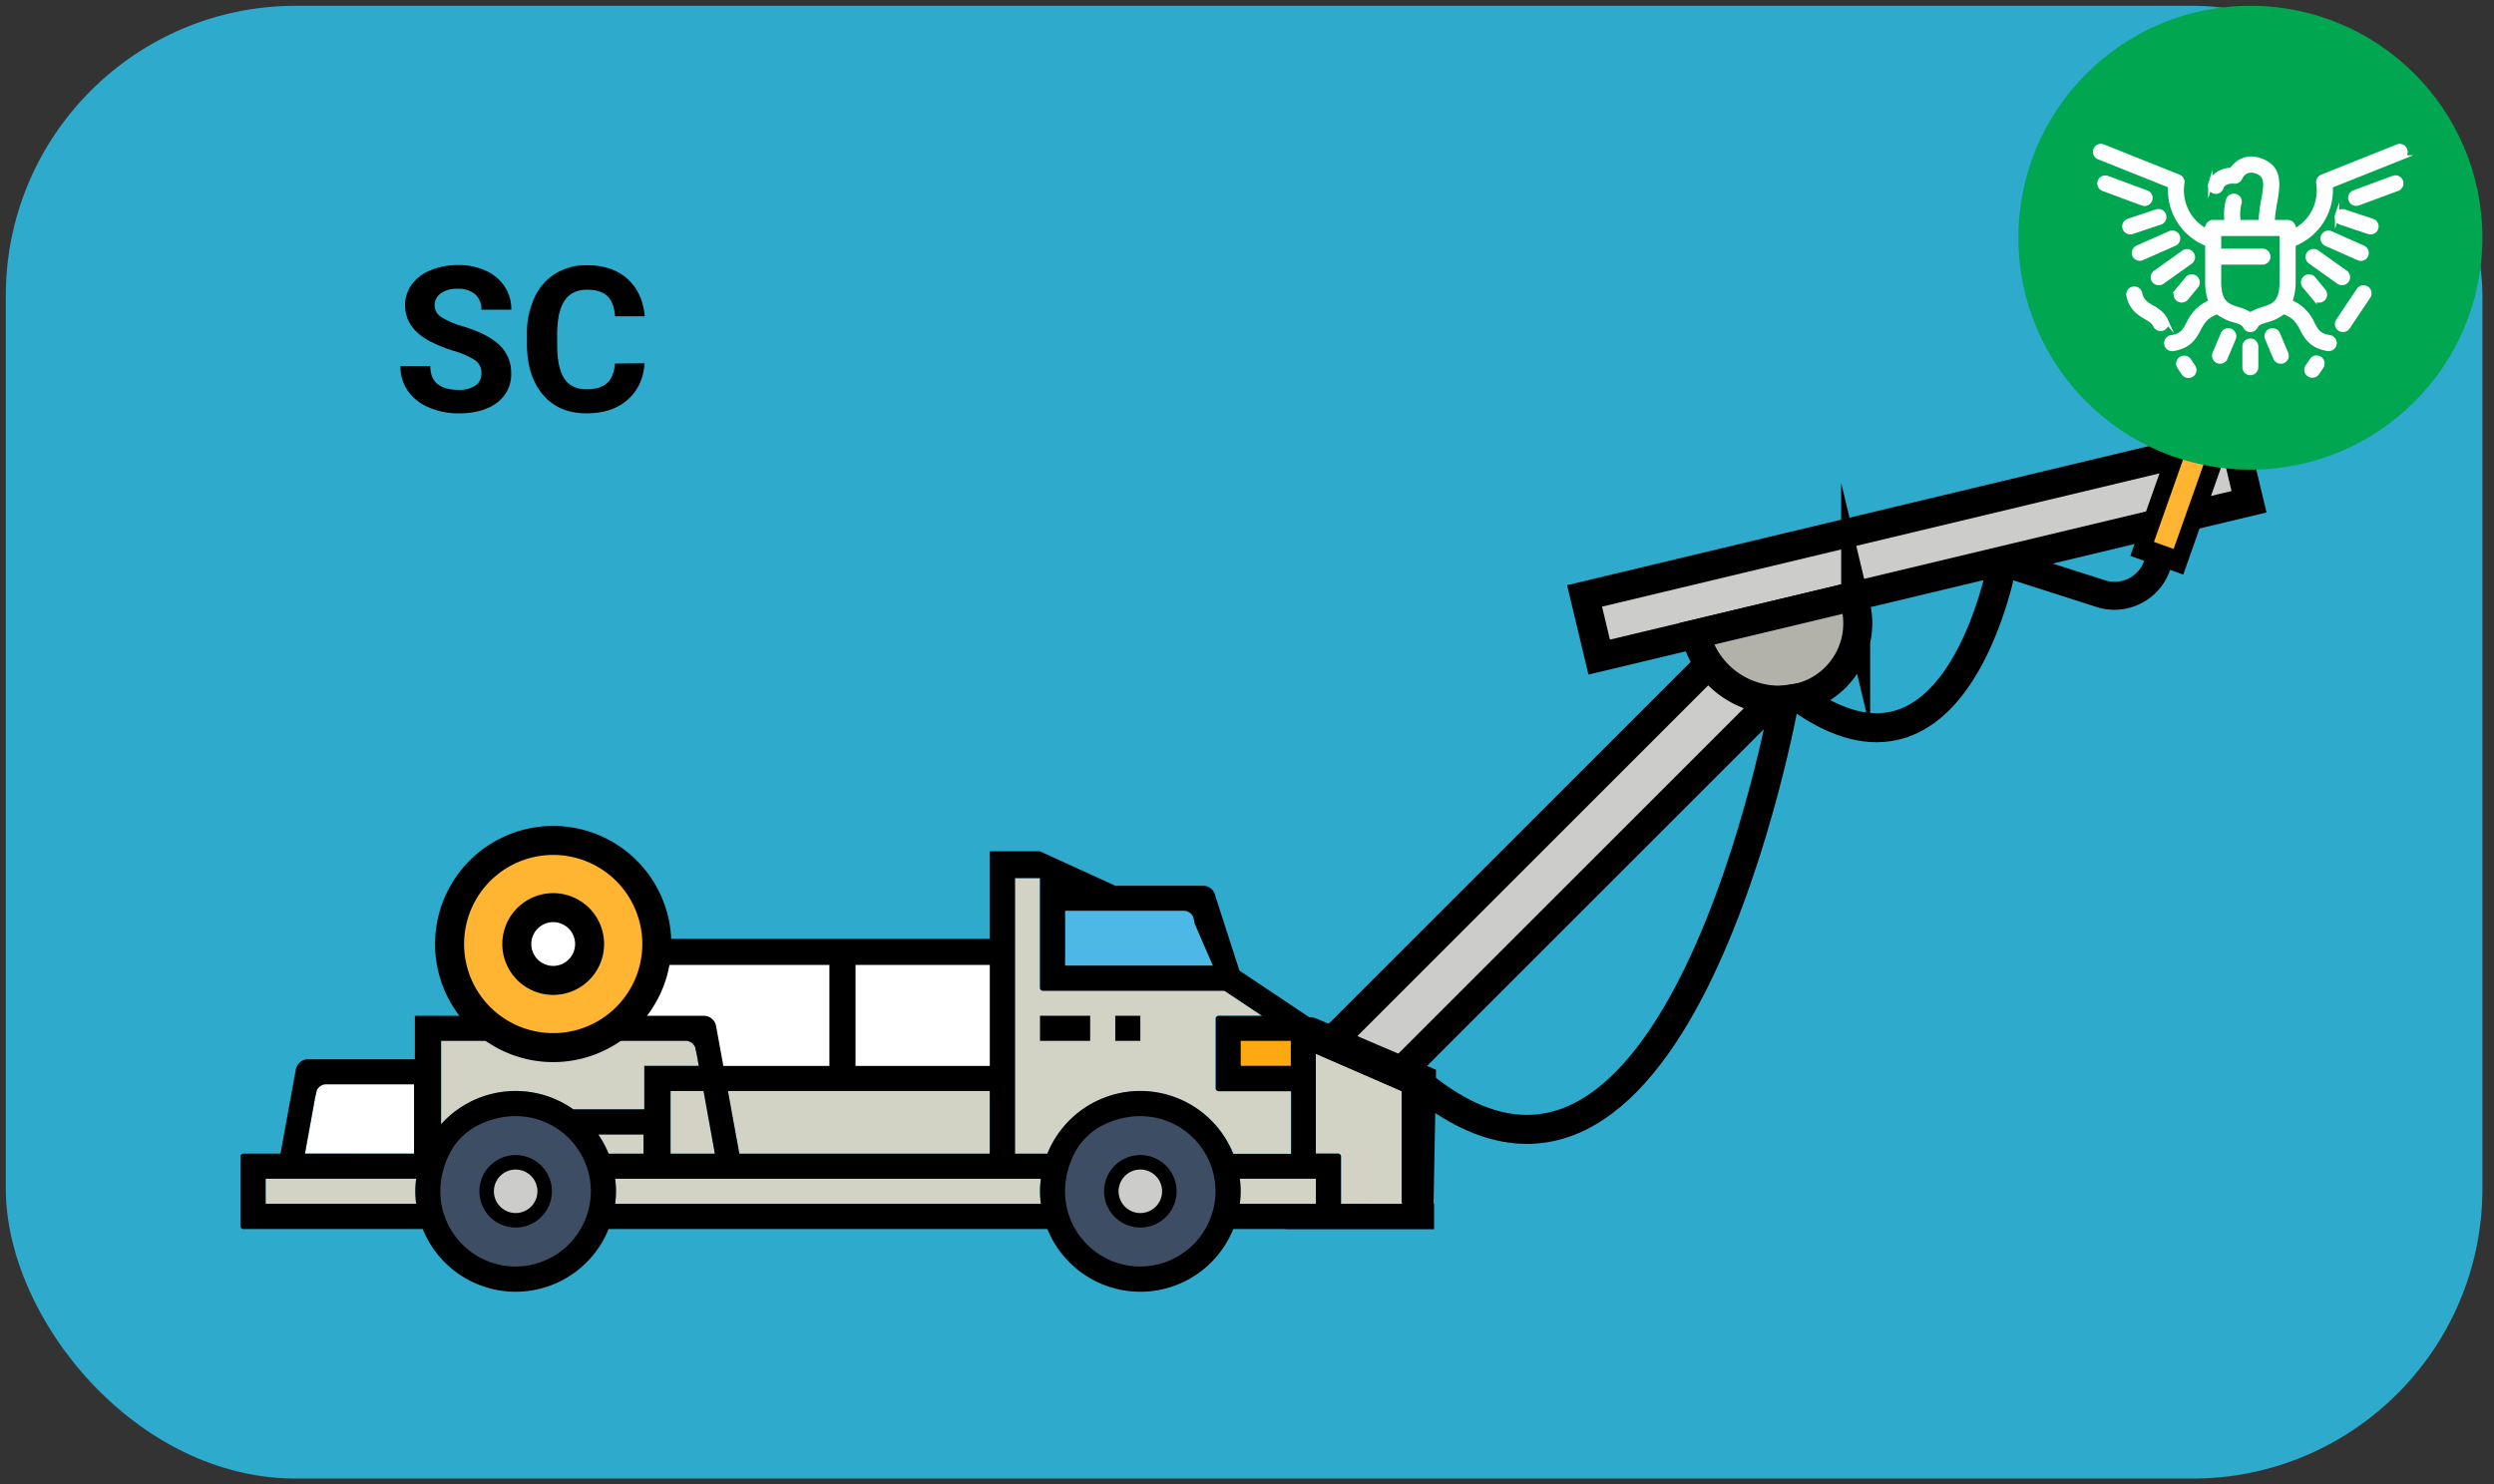 <svg xmlns="http://www.w3.org/2000/svg" viewBox="0 0 860 512"><rect x="0" y="0" width="860" height="512" fill="#333333" stroke="none"/><defs><style>.cls-1{fill:#2eaacc;}.cls-2,.cls-5{fill:#ccccca;}.cls-10,.cls-11,.cls-13,.cls-2,.cls-5,.cls-9{stroke:#000;}.cls-10,.cls-11,.cls-13,.cls-15,.cls-2,.cls-5,.cls-9{stroke-miterlimit:10;}.cls-10,.cls-11,.cls-13,.cls-2,.cls-9{stroke-width:10px;}.cls-10,.cls-15,.cls-3{fill:#fff;}.cls-4{fill:#3d4d63;}.cls-5{stroke-width:5px;}.cls-6{fill:#d3d3c5;}.cls-7{fill:#4db7e5;}.cls-8{fill:#ffa912;}.cls-12,.cls-9{fill:#ffb531;}.cls-11{fill:#b2b2aa;}.cls-13{fill:none;}.cls-14{fill:#00a650;}.cls-15{stroke:#fff;stroke-width:1.5px;}</style></defs><title>sc-01-moi-on</title><g id="Equipments"><rect class="cls-1" x="2" y="2" width="854" height="508" rx="100"/><path d="M166,128.83a5.24,5.24,0,0,0-2-4.46,27.13,27.13,0,0,0-7.38-3.29,52.13,52.13,0,0,1-8.45-3.4q-8.47-4.58-8.47-12.34a12,12,0,0,1,2.27-7.19,14.81,14.81,0,0,1,6.53-4.94A24.66,24.66,0,0,1,158,91.43a22.3,22.3,0,0,1,9.5,1.94A15.07,15.07,0,0,1,174,98.82a14.22,14.22,0,0,1,2.31,8H166a6.69,6.69,0,0,0-2.15-5.31,8.83,8.83,0,0,0-6.05-1.9,9.43,9.43,0,0,0-5.84,1.59,5,5,0,0,0-2.09,4.19,4.83,4.83,0,0,0,2.44,4.07,27.54,27.54,0,0,0,7.2,3.07q8.74,2.64,12.75,6.53a13,13,0,0,1,4,9.71,12,12,0,0,1-4.89,10.13q-4.89,3.68-13.16,3.68a25.29,25.29,0,0,1-10.46-2.11,16.53,16.53,0,0,1-7.19-5.76,14.66,14.66,0,0,1-2.48-8.47h10.29q0,8.24,9.84,8.24a9.59,9.59,0,0,0,5.71-1.49A4.83,4.83,0,0,0,166,128.83Z"/><path d="M222.27,125.31q-.57,8-5.93,12.64t-14.1,4.62q-9.57,0-15.05-6.45t-5.49-17.68v-3a29.74,29.74,0,0,1,2.53-12.64,18.93,18.93,0,0,1,7.23-8.39,20.22,20.22,0,0,1,10.92-2.93q8.61,0,13.88,4.62t6.08,13H212.09c-.25-3.21-1.15-5.54-2.68-7s-3.88-2.17-7-2.17q-5.13,0-7.67,3.68t-2.62,11.39v3.76q0,8.07,2.45,11.8t7.7,3.72q4.75,0,7.1-2.17t2.68-6.71Z"/><rect class="cls-2" x="528.45" y="190.1" width="24.26" height="209.68" transform="translate(366.88 -295.86) rotate(45)"/><rect class="cls-2" x="650.14" y="74.11" width="21.7" height="230.4" transform="translate(691.34 -497.59) rotate(76.55)"/><polygon class="cls-3" points="214.12 354.69 229.62 328.21 345.47 328.21 345.47 373.41 246.53 371.93 241.03 357.73 214.12 354.69"/><circle class="cls-4" cx="177.82" cy="410.91" r="28.23" transform="translate(-269.86 417.94) rotate(-67.5)"/><path class="cls-5" d="M177.81,400.91a10,10,0,1,0,10,10A10,10,0,0,0,177.81,400.91Z"/><circle class="cls-4" cx="393.22" cy="410.91" r="28.23" transform="translate(-136.89 616.95) rotate(-67.5)"/><path class="cls-5" d="M393.22,400.91a10,10,0,1,0,10,10A10,10,0,0,0,393.22,400.91Z"/><path class="cls-6" d="M221.93,397.94v-6.62H206.3a34.56,34.56,0,0,1,3.56,6.63Z"/><path class="cls-6" d="M212.11,406.59a31.25,31.25,0,0,1,0,8.64H358.92a32,32,0,0,1,0-8.64Z"/><path class="cls-6" d="M152.11,387.8a34.47,34.47,0,0,1,45.64-5.13h24.43v-15H241l-.74-4.08-.53-2.38a3.58,3.58,0,0,0-3-2.19h-84.6Z"/><path class="cls-6" d="M91.6,406.59v8.64h51.92a31.25,31.25,0,0,1,0-8.64Z"/><path class="cls-6" d="M445.11,397.94V376.32h-25a1,1,0,0,1-1-1v-24a1,1,0,0,1,1-1h15l-13-8.65h-62.6a1,1,0,0,1-1-1V302.87H350v95.07h11.19a34.56,34.56,0,0,1,64.1,0Z"/><polygon class="cls-6" points="341.33 397.94 341.33 376.31 251 376.31 254.94 397.94 341.33 397.94"/><path class="cls-3" d="M142.83,397.94V374h-30.6a3.58,3.58,0,0,0-3,2.19l-.53,2.38-3.51,19.35Z"/><polygon class="cls-6" points="231.22 397.94 246.53 397.94 242.6 376.31 231.22 376.31 231.22 397.94"/><path class="cls-7" d="M367.27,327v6.11h51l-6.24-14.34-.53-2.39a3.58,3.58,0,0,0-3-2.19H367.27Z"/><path class="cls-6" d="M483.35,376.34l-28.66-12.47-.93-.41v34.48h7.68a1,1,0,0,1,1,1v16.33h21.12a5.37,5.37,0,0,1-.18-1.4V376.34Z"/><path class="cls-6" d="M443.31,415.23h10.45v-8.64H427.52a32,32,0,0,1,0,8.64Z"/><rect class="cls-8" x="427.81" y="359.02" width="17.3" height="8.65"/><rect x="358.62" y="350.37" width="17.3" height="8.65"/><rect x="384.57" y="350.37" width="8.65" height="8.65"/><path d="M495.19,369,454,351.36a5.6,5.6,0,0,0-2.48-.46l-24.12-16.1-8.33-25.75a4.31,4.31,0,0,0-4.25-3.54H384.57l-25.95-11.86H341.33v30.19H226.49v9H286v34.83H249.43l-2.5-13.75a4.31,4.31,0,0,0-4.25-3.55H143.07v15H106.26a4.33,4.33,0,0,0-4.25,3.55l-5.28,29H83.92a1,1,0,0,0-1,1v24a1,1,0,0,0,1,1h61.85a34.55,34.55,0,0,0,64.09,0H361.17a34.56,34.56,0,0,0,64.1,0h18V424h51.24v-8.78h-.18Zm-386.54,9.56.53-2.38a3.58,3.58,0,0,1,3-2.19h30.6v23.92H105.14Zm34.87,36.64H91.6v-8.64h51.92A31.25,31.25,0,0,0,143.52,415.23ZM367.27,327V314.15h41.21a3.58,3.58,0,0,1,3,2.19l.53,2.39,6.24,14.34h-51ZM295,332.84h46.31v34.83H295Zm46.31,43.48v21.62H254.94L251,376.32Zm-94.8,21.62H231.22V376.32H242.6Zm-68.71,38.91c-18.28,0-32.15-18.9-23.12-38.22a22.5,22.5,0,0,1,10.84-10.83c19.32-9,38.22,4.83,38.22,23.11A26,26,0,0,1,177.82,436.85Zm19.93-54.18h0a34.47,34.47,0,0,0-45.64,5.13V359h84.6a3.58,3.58,0,0,1,3,2.19l.53,2.38.74,4.08H222.18v15H197.75Zm8.55,8.64h15.63v6.62H209.86A34.56,34.56,0,0,0,206.3,391.31Zm152.62,23.92H212.11a31.25,31.25,0,0,0,0-8.64H358.92A32,32,0,0,0,358.92,415.23Zm34.3,21.62c-18.28,0-32.14-18.9-23.11-38.22a22.44,22.44,0,0,1,10.83-10.83c19.32-9,38.22,4.83,38.22,23.11A26,26,0,0,1,393.22,436.85Zm0-60.54a34.57,34.57,0,0,0-32.05,21.63H350V302.87h8.64v37.89a1,1,0,0,0,1,1h62.6l13,8.65h-15a1,1,0,0,0-1,1v24a1,1,0,0,0,1,1h25v21.62H425.27A34.57,34.57,0,0,0,393.22,376.31ZM445.11,359v8.65h-17.3V359Zm8.65,56.21H427.52a32,32,0,0,0,0-8.64h26.24Zm8.65,0V398.9a1,1,0,0,0-1-1h-7.68V363.46l.93.41,28.66,12.47v37.49a5.37,5.37,0,0,0,.18,1.4Z"/><path class="cls-9" d="M190.76,289.89a35.73,35.73,0,1,0,35.73,35.73A35.73,35.73,0,0,0,190.76,289.89Z"/><path class="cls-10" d="M190.76,313.07a12.55,12.55,0,1,0,12.55,12.55A12.55,12.55,0,0,0,190.76,313.07Z"/><path class="cls-11" d="M587.35,211.79h56a0,0,0,0,1,0,0v3.26A26.39,26.39,0,0,1,617,241.45h0a29.65,29.65,0,0,1-29.65-29.65v0a0,0,0,0,1,0,0Z" transform="translate(-35.84 149.37) rotate(-13.45)"/><path d="M769.51,136.42l5.23-14.79-9.11-3.22L760.4,133.2l-4.55-1.6L734.6,191.74l4.78,1.69a10.81,10.81,0,0,1-13.86,6.62l-33.45-10.71-3.22,9.1,33.45,10.72a20.29,20.29,0,0,0,26-12.59l4.55,1.61L774.06,138Z"/><path class="cls-12" d="M749.53,189.34,766,142.85l-6.83-2.42-16.43,46.5Z"/><path class="cls-13" d="M690.65,193.37s-15.22,86.92-70.25,47.29l-5,.75S578.88,446.63,489.89,374"/><g id="moi"><circle class="cls-14" cx="776" cy="82" r="80"/><g id="eagle"><path class="cls-15" d="M777.43,118.15a2,2,0,0,0-3.45,1.43v7.09a2,2,0,1,0,4,0v-7.09A2,2,0,0,0,777.43,118.15Z"/><path class="cls-15" d="M788.33,121.91l-2.84-6.73a2,2,0,0,0-1.87-1.23,2,2,0,0,0-.78.16,2,2,0,0,0-1.07,2.65l2.84,6.72a2,2,0,1,0,3.72-1.57Z"/><path class="cls-15" d="M770.25,115.21a2,2,0,0,0-1.09-1.1h0a2,2,0,0,0-.79-.16,2.06,2.06,0,0,0-.76.15,2,2,0,0,0-1.1,1.08l-2.84,6.73a2,2,0,0,0,0,1.55,2,2,0,0,0,1.09,1.1,2,2,0,0,0,2.64-1.08l2.84-6.72A2,2,0,0,0,770.25,115.21Z"/><path class="cls-15" d="M817,100.79a2,2,0,0,0-.85-1.28h0a2,2,0,0,0-1.13-.34,2.56,2.56,0,0,0-.39,0,2,2,0,0,0-1.29.86l-7.11,10.62a2,2,0,0,0,.55,2.8,2.07,2.07,0,0,0,2.81-.55l7.11-10.62A2,2,0,0,0,817,100.79Z"/><path class="cls-15" d="M800.81,125a2,2,0,0,0-.86-1.29h0a2,2,0,0,0-1.12-.34,1.81,1.81,0,0,0-.4,0,2,2,0,0,0-1.28.86l-1.47,2.19a2,2,0,0,0,.56,2.8,2.06,2.06,0,0,0,2.8-.55l1.47-2.19A2,2,0,0,0,800.81,125Z"/><path class="cls-15" d="M754.85,124.31a2,2,0,0,0-1.68-.89,2,2,0,0,0-1.12.34,2,2,0,0,0-.55,2.8l1.46,2.19a2.07,2.07,0,0,0,2.8.55,2,2,0,0,0,.56-2.8Z"/><path class="cls-15" d="M746.89,110.62c-1.11-2.45-3.09-3.62-4.83-4.65-2-1.16-3.55-2.09-4.09-4.76a2,2,0,0,0-2-1.62,1.87,1.87,0,0,0-.4,0A2,2,0,0,0,734,102c.9,4.44,3.85,6.17,6,7.44,1.46.87,2.62,1.55,3.2,2.83a2,2,0,1,0,3.68-1.66Z"/><path class="cls-15" d="M829.34,53.19a2,2,0,0,0,0-1.55h0a2,2,0,0,0-1.07-1.1,2,2,0,0,0-1.55,0l-26.05,10.4a2.06,2.06,0,0,0-1.23,2.26A15.83,15.83,0,0,1,793,78.55l-1.54,1.09-.71-1.75a2,2,0,0,0-1.88-1.27h-5.24l.11-1.6a48.78,48.78,0,0,1,.75-5.19c1.18-6.55,1.62-11.75-4.39-14.28-5.62-2.37-9,.94-10.2,2.48l-.4.5-.64.07c-2,.2-5.5,1.11-6.68,4.93A2,2,0,1,0,766,64.72c.68-2.23,3.73-2.22,4.45-2.1a2.09,2.09,0,0,0,2-1.19c1.18-2.44,3.43-3.25,6-2.16,3.34,1.4,3,4.34,2,9.84a47.28,47.28,0,0,0-.82,6.09l-.07,1.42h-7.65l-.13-1.35a14.69,14.69,0,0,1,.41-5.07,2,2,0,0,0-1.3-2.56,2,2,0,0,0-1.54.13,2,2,0,0,0-1,1.18,17.88,17.88,0,0,0-.65,6.08l.1,1.59h-4.66a2,2,0,0,0-1.87,1.27l-.71,1.75L759,78.55a15.78,15.78,0,0,1-6.49-15.35,2,2,0,0,0-1.23-2.28l-26.05-10.4a2,2,0,0,0-1.55,0,2,2,0,0,0-1.07,1.1,2,2,0,0,0,1.12,2.63l24.57,9.82,0,1a20.12,20.12,0,0,0,12,18.81l.85.4V97a20.56,20.56,0,0,0,.77,5.93l.36,1.21-1.13.56c-3.93,2-5.4,4.76-6.58,7-1.34,2.53-2.14,4.06-5.87,4.66a2,2,0,0,0-1.32.82,2,2,0,0,0-.35,1.5,2,2,0,0,0,2.34,1.67c5.69-.92,7.4-4.16,8.77-6.76,1.16-2.2,2.25-4.27,5.68-5.67l.8-.33.69.53a15.58,15.58,0,0,0,5.13,2.36c1.86.57,3.2,1,3.73,2.15A2,2,0,0,0,776,113.8a2,2,0,0,0,1.83-1.18c.54-1.17,1.88-1.58,3.74-2.15a15.37,15.37,0,0,0,5.13-2.36l.69-.53.8.33c3.42,1.4,4.52,3.47,5.67,5.66,1.38,2.61,3.09,5.85,8.81,6.77a1.66,1.66,0,0,0,.32,0,2,2,0,0,0,1.64-3.21,2.08,2.08,0,0,0-1.32-.81c-3.73-.6-4.54-2.13-5.87-4.67a14.31,14.31,0,0,0-6.58-7l-1.13-.56.36-1.21a20.56,20.56,0,0,0,.77-5.93V84.33l.85-.41a20.11,20.11,0,0,0,12-18.8l0-1,24.57-9.81A2.06,2.06,0,0,0,829.34,53.19ZM786.81,97c0,7.13-2.43,8.39-6.43,9.61h0a15.62,15.62,0,0,0-3.61,1.44l-.77.47-.78-.47a15.28,15.28,0,0,0-3.6-1.44c-4-1.23-6.44-2.49-6.44-9.62V90.52h15a2,2,0,0,0,0-4h-15V80.66h21.63Z"/><path class="cls-15" d="M755.77,87.52a2,2,0,0,0-1.65-.85,2,2,0,0,0-1.17.38h0L743.22,94a2,2,0,0,0-.47,2.81,2.08,2.08,0,0,0,2.82.48l9.73-6.92A2,2,0,0,0,755.77,87.52Z"/><path class="cls-15" d="M750.92,83a2,2,0,0,0,0-1.55,2,2,0,0,0-1.12-1.06,2.06,2.06,0,0,0-.73-.14,2,2,0,0,0-.82.18h0L737.1,85.37A2,2,0,0,0,736,86.49a2,2,0,0,0,0,1.55,2.06,2.06,0,0,0,2.67,1l11.11-4.93A2,2,0,0,0,750.92,83Z"/><path class="cls-15" d="M744.81,76.79a2,2,0,0,0-.64-3.93,2,2,0,0,0-.64.1l-9.61,3.23A2,2,0,0,0,735.21,80Z"/><path class="cls-15" d="M724.09,62.59a2,2,0,0,0,1.2,2.59l13.53,5a2,2,0,0,0,1.39-3.79l-13.53-5a1.86,1.86,0,0,0-.69-.12A2,2,0,0,0,724.09,62.59Z"/><path class="cls-15" d="M754.23,96.11l-3.48,4.21a2,2,0,0,0,.27,2.84,2.07,2.07,0,0,0,2.85-.27l3.47-4.2a2,2,0,1,0-3.11-2.58Z"/><path class="cls-15" d="M796.7,90.34l9.73,6.92a2.08,2.08,0,0,0,2.82-.48,2,2,0,0,0-.48-2.82L799,87a2,2,0,0,0-1.16-.37,2,2,0,0,0-1.18,3.67Z"/><path class="cls-15" d="M802.14,84.13l11.12,4.93a2,2,0,0,0,2.66-1,2,2,0,0,0,0-1.55,2,2,0,0,0-1.06-1.12l-11.12-4.93a2,2,0,0,0-2.66,1,2,2,0,0,0,0,1.55A2,2,0,0,0,802.14,84.13Z"/><path class="cls-15" d="M805.91,74.23a2,2,0,0,0,1.28,2.56l9.6,3.23a2,2,0,1,0,1.29-3.83L808.47,73a2,2,0,0,0-2.56,1.27Z"/><path class="cls-15" d="M810.59,68.94a2,2,0,0,0,2.59,1.2l13.53-5a2,2,0,0,0-1.39-3.79l-13.53,5A2,2,0,0,0,810.59,68.94Z"/><path class="cls-15" d="M797.77,96.11a2,2,0,0,0-3.12,2.58l3.48,4.2a2,2,0,0,0,2.84.28,2,2,0,0,0,.27-2.85Z"/></g></g></g></svg>